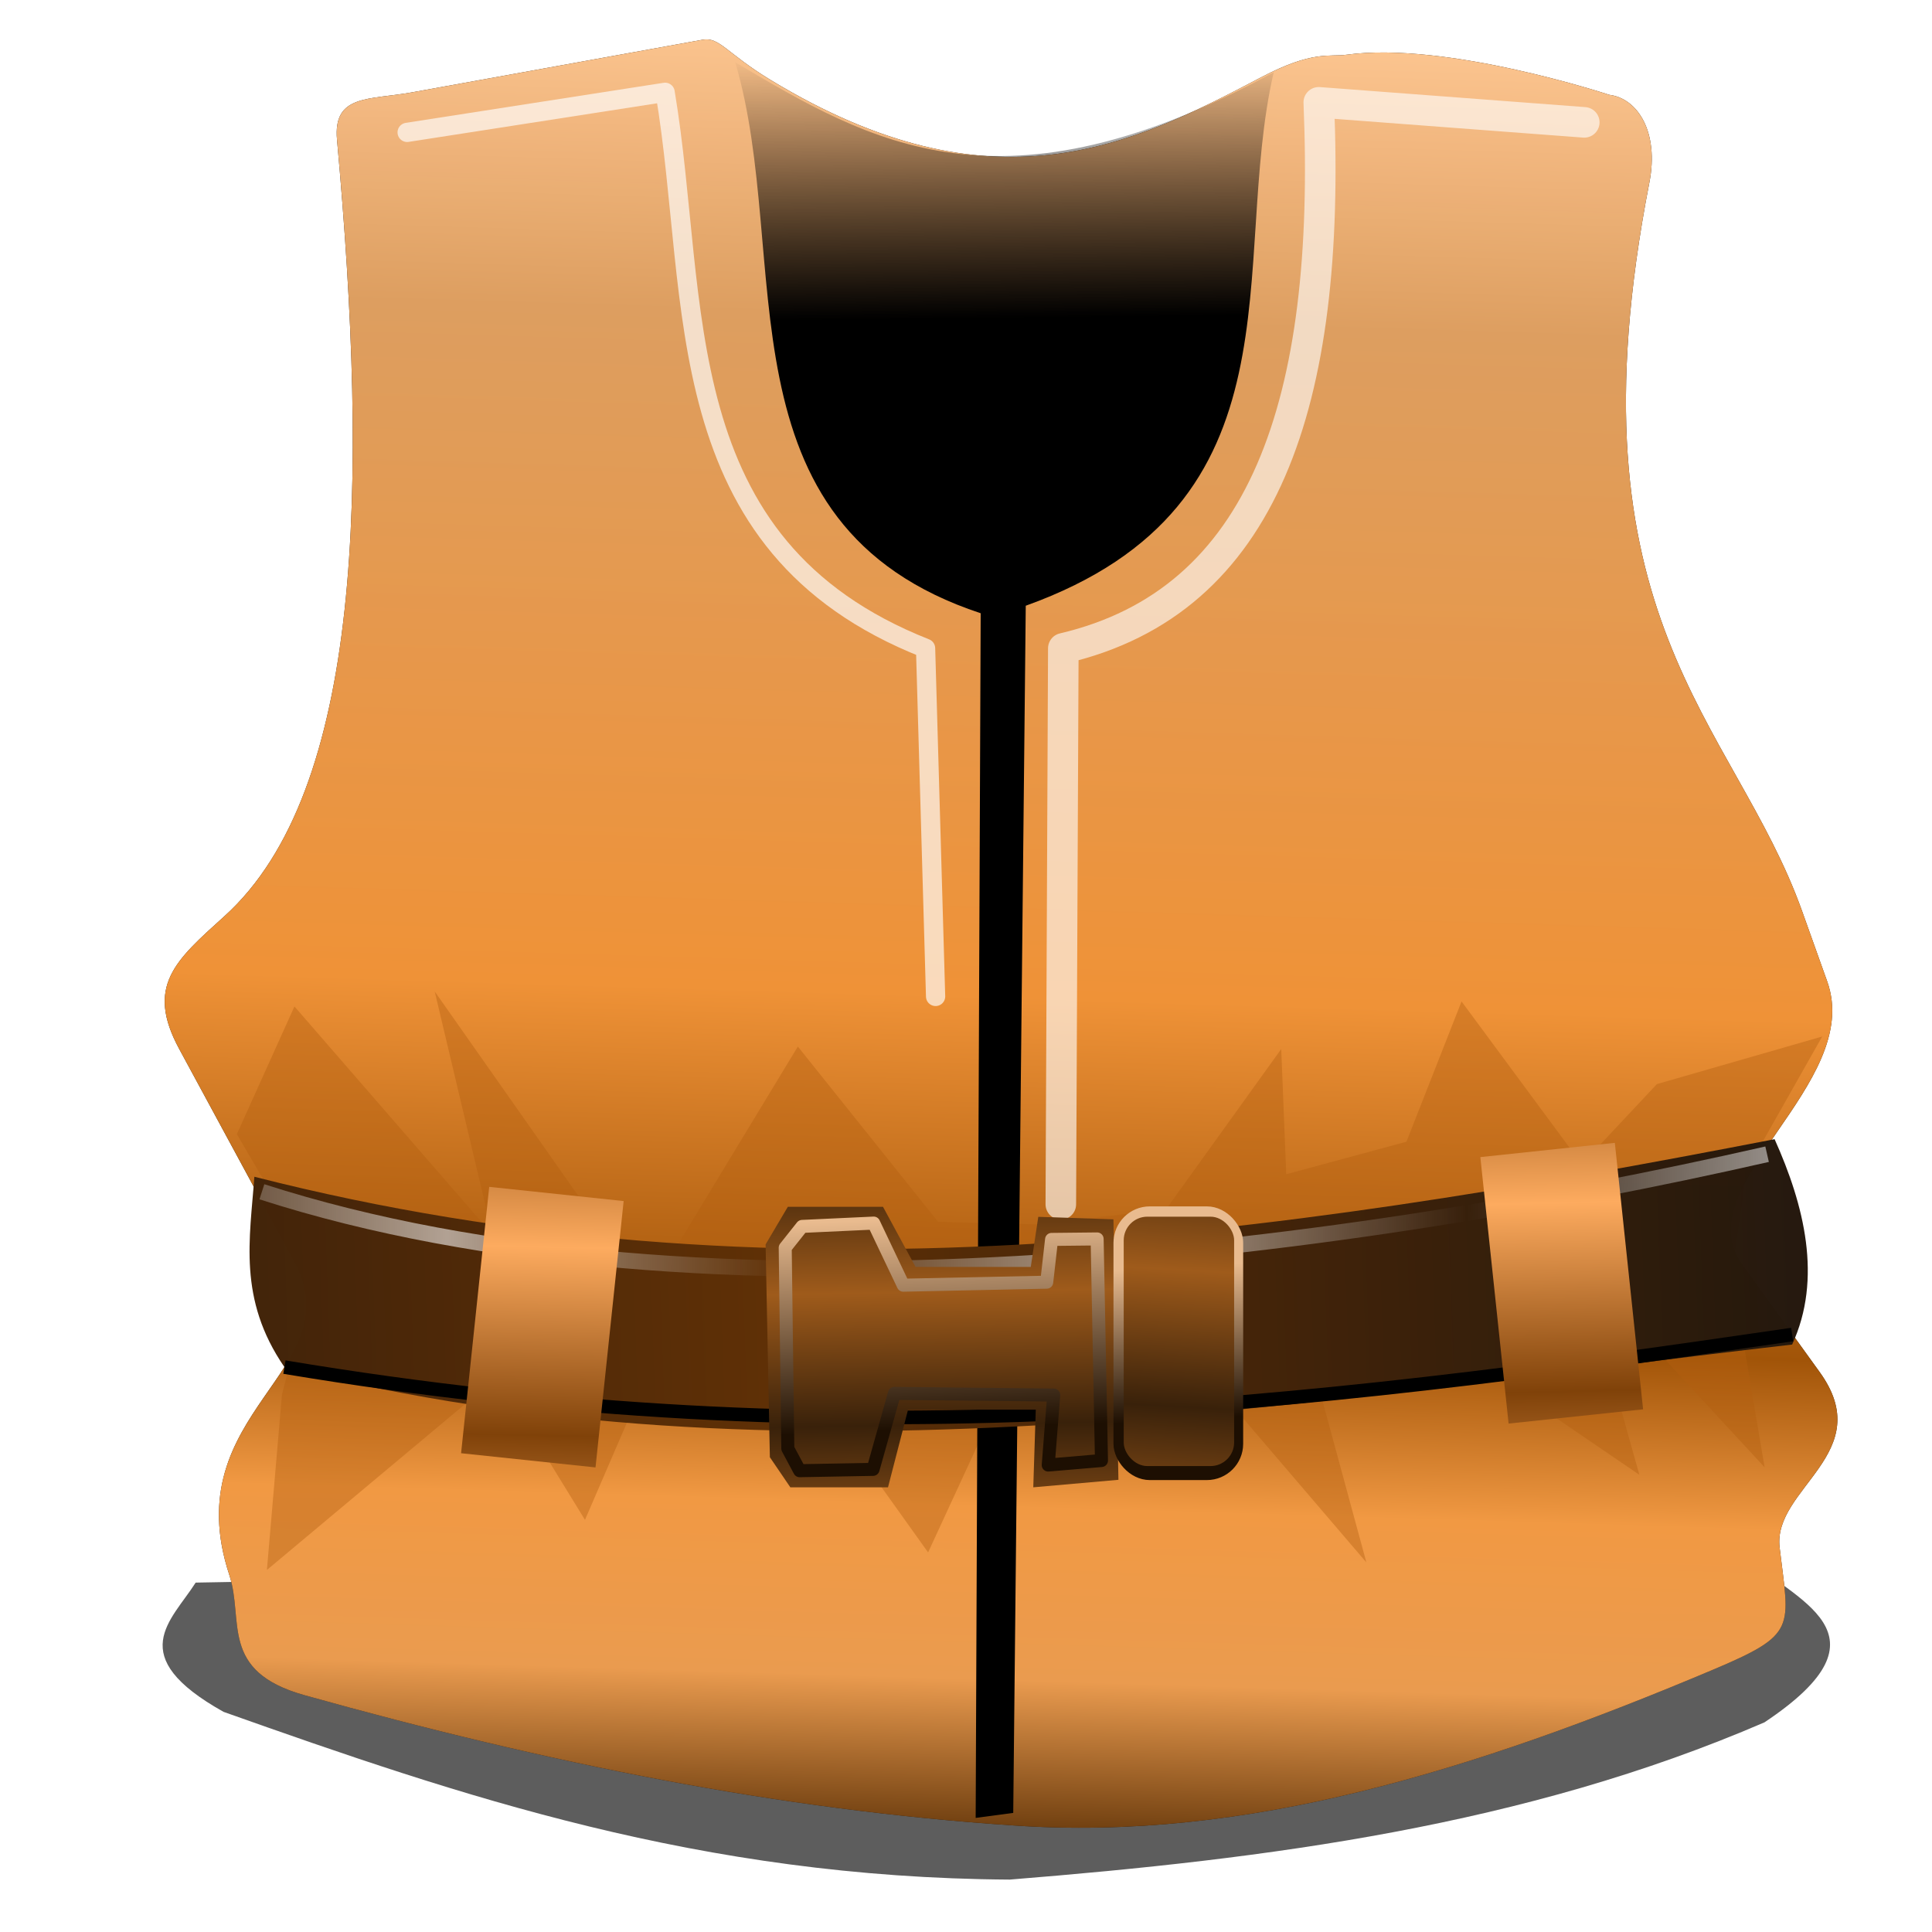 <?xml version="1.0" encoding="UTF-8" standalone="no"?>
<!-- Created with Inkscape (http://www.inkscape.org/) -->

<svg
   xmlns:dc="http://purl.org/dc/elements/1.1/"
   xmlns:cc="http://creativecommons.org/ns#"
   xmlns:rdf="http://www.w3.org/1999/02/22-rdf-syntax-ns#"
   xmlns:svg="http://www.w3.org/2000/svg"
   xmlns="http://www.w3.org/2000/svg"
   xmlns:xlink="http://www.w3.org/1999/xlink"
   xmlns:sodipodi="http://sodipodi.sourceforge.net/DTD/sodipodi-0.dtd"
   xmlns:inkscape="http://www.inkscape.org/namespaces/inkscape"
   version="1.1"
   id="svg2"
   width="341.333"
   height="341.333"
   viewBox="0 0 341.333 341.333"
   sodipodi:docname="support.svg"
   inkscape:version="0.92.5 (2060ec1f9f, 2020-04-08)">
  <defs
     id="defs6">
    <linearGradient
       inkscape:collect="always"
       id="linearGradient1122">
      <stop
         style="stop-color:#e9bb8f;stop-opacity:1"
         offset="0"
         id="stop1118" />
      <stop
         style="stop-color:#1d0f02;stop-opacity:1"
         offset="1"
         id="stop1120" />
    </linearGradient>
    <linearGradient
       inkscape:collect="always"
       id="linearGradient1112">
      <stop
         style="stop-color:#9f5b1b;stop-opacity:1"
         offset="0"
         id="stop1108" />
      <stop
         style="stop-color:#39210a;stop-opacity:1"
         offset="1"
         id="stop1110" />
    </linearGradient>
    <linearGradient
       inkscape:collect="always"
       id="linearGradient1098">
      <stop
         style="stop-color:#fdab5f;stop-opacity:1"
         offset="0"
         id="stop1094" />
      <stop
         style="stop-color:#804209;stop-opacity:1"
         offset="1"
         id="stop1096" />
    </linearGradient>
    <linearGradient
       inkscape:collect="always"
       id="linearGradient1037">
      <stop
         style="stop-color:#000000;stop-opacity:1;"
         offset="0"
         id="stop1033" />
      <stop
         id="stop1041"
         offset="0.849"
         style="stop-color:#000000;stop-opacity:1" />
      <stop
         style="stop-color:#000000;stop-opacity:0;"
         offset="1"
         id="stop1035" />
    </linearGradient>
    <linearGradient
       inkscape:collect="always"
       id="linearGradient1023">
      <stop
         style="stop-color:#ffffff;stop-opacity:1;"
         offset="0"
         id="stop1019" />
      <stop
         style="stop-color:#ffffff;stop-opacity:0;"
         offset="1"
         id="stop1021" />
    </linearGradient>
    <linearGradient
       inkscape:collect="always"
       id="linearGradient1013">
      <stop
         style="stop-color:#5f3006;stop-opacity:1"
         offset="0"
         id="stop1009" />
      <stop
         style="stop-color:#23170d;stop-opacity:0.991"
         offset="1"
         id="stop1011" />
    </linearGradient>
    <linearGradient
       inkscape:collect="always"
       id="linearGradient823">
      <stop
         style="stop-color:#fdc691;stop-opacity:1"
         offset="0"
         id="stop819" />
      <stop
         id="stop827"
         offset="0.161"
         style="stop-color:#e3a263;stop-opacity:0.969" />
      <stop
         style="stop-color:#ef9237;stop-opacity:1"
         offset="0.533"
         id="stop829" />
      <stop
         id="stop831"
         offset="0.72"
         style="stop-color:#a15408;stop-opacity:1" />
      <stop
         style="stop-color:#f19943;stop-opacity:1"
         offset="0.814"
         id="stop833" />
      <stop
         id="stop835"
         offset="0.909"
         style="stop-color:#ea9b4f;stop-opacity:1" />
      <stop
         style="stop-color:#623509;stop-opacity:1"
         offset="1"
         id="stop821" />
    </linearGradient>
    <filter
       inkscape:collect="always"
       style="color-interpolation-filters:sRGB"
       id="filter865"
       x="-0.074"
       width="1.149"
       y="-0.07"
       height="1.139">
      <feGaussianBlur
         inkscape:collect="always"
         stdDeviation="9.172"
         id="feGaussianBlur867" />
    </filter>
    <clipPath
       clipPathUnits="userSpaceOnUse"
       id="clipPath869">
      <path
         style="fill:#59330f;fill-opacity:1;stroke:none;stroke-width:1px;stroke-linecap:butt;stroke-linejoin:miter;stroke-opacity:1;filter:url(#filter865)"
         d="m 257.965,26.732 51.327,-9.292 c 2.95,-0.534 4.281,2.427 11.947,7.08 39.341,23.878 63.934,11.541 86.726,-0.442 9.125,-4.798 12.032,-3.567 15.044,-3.982 17.67,-2.437 46.46,7.08 46.46,7.08 5.03,0.629 8.811,6.601 7.08,15.487 -15.072,77.367 14.939,95.016 26.991,128.761 l 4.425,12.389 c 6.509,18.226 -25.114,36.033 -15.044,50 l 13.717,19.027 c 10.332,14.331 -8.314,20.514 -7.08,30.973 1.695,14.359 3.279,15.27 -11.947,21.681 -41.967,17.672 -82.301,30.327 -123.451,27.434 -41.192,-2.738 -82.443,-11.03 -125.221,-23.009 -15.119,-4.234 -10.623,-13.202 -13.274,-21.239 -9.579,-29.031 21.918,-36.068 11.504,-55.31 l -20.354,-37.611 c -6.016,-11.117 -0.674,-15.654 7.965,-23.451 24.56,-22.168 25.44,-76.326 19.912,-137.168 -0.736,-8.103 5.625,-7.022 13.274,-8.407 z"
         id="path871"
         inkscape:connector-curvature="0"
         sodipodi:nodetypes="ssssssssssssscsssssss" />
    </clipPath>
    <filter
       inkscape:collect="always"
       style="color-interpolation-filters:sRGB"
       id="filter959"
       x="-0.074"
       width="1.149"
       y="-0.07"
       height="1.139">
      <feGaussianBlur
         inkscape:collect="always"
         stdDeviation="9.172"
         id="feGaussianBlur961" />
    </filter>
    <linearGradient
       inkscape:collect="always"
       xlink:href="#linearGradient823"
       id="linearGradient991"
       x1="373.098"
       y1="15.624"
       x2="363.309"
       y2="336.42"
       gradientUnits="userSpaceOnUse" />
    <filter
       inkscape:collect="always"
       style="color-interpolation-filters:sRGB"
       id="filter1003"
       x="-0.016"
       width="1.033"
       y="-0.045"
       height="1.09">
      <feGaussianBlur
         inkscape:collect="always"
         stdDeviation="1.907"
         id="feGaussianBlur1005" />
    </filter>
    <linearGradient
       inkscape:collect="always"
       xlink:href="#linearGradient1013"
       id="linearGradient1015"
       x1="256.174"
       y1="239.881"
       x2="441.874"
       y2="233.244"
       gradientUnits="userSpaceOnUse"
       spreadMethod="reflect" />
    <linearGradient
       inkscape:collect="always"
       xlink:href="#linearGradient1023"
       id="linearGradient1025"
       x1="200.013"
       y1="217.432"
       x2="260.045"
       y2="218.317"
       gradientUnits="userSpaceOnUse"
       spreadMethod="reflect" />
    <filter
       inkscape:collect="always"
       style="color-interpolation-filters:sRGB"
       id="filter1027"
       x="-0.006"
       width="1.013"
       y="-0.085"
       height="1.169">
      <feGaussianBlur
         inkscape:collect="always"
         stdDeviation="0.716"
         id="feGaussianBlur1029" />
    </filter>
    <linearGradient
       inkscape:collect="always"
       xlink:href="#linearGradient1037"
       id="linearGradient1039"
       x1="297.788"
       y1="324.74"
       x2="294.248"
       y2="15.006"
       gradientUnits="userSpaceOnUse" />
    <filter
       inkscape:collect="always"
       style="color-interpolation-filters:sRGB"
       id="filter1055"
       x="-0.056"
       width="1.112"
       y="-0.027"
       height="1.053">
      <feGaussianBlur
         inkscape:collect="always"
         stdDeviation="2.154"
         id="feGaussianBlur1057" />
    </filter>
    <filter
       inkscape:collect="always"
       style="color-interpolation-filters:sRGB"
       id="filter1069"
       x="-0.052"
       width="1.105"
       y="-0.027"
       height="1.055">
      <feGaussianBlur
         inkscape:collect="always"
         stdDeviation="1.994"
         id="feGaussianBlur1071" />
    </filter>
    <linearGradient
       inkscape:collect="always"
       xlink:href="#linearGradient1098"
       id="linearGradient1100"
       x1="362.083"
       y1="257.655"
       x2="359.317"
       y2="290.87"
       gradientUnits="userSpaceOnUse"
       spreadMethod="reflect"
       gradientTransform="translate(11,1.167)" />
    <linearGradient
       inkscape:collect="always"
       xlink:href="#linearGradient1098"
       id="linearGradient1104"
       gradientUnits="userSpaceOnUse"
       x1="362.083"
       y1="257.655"
       x2="359.317"
       y2="290.87"
       spreadMethod="reflect"
       gradientTransform="translate(-600.135,-55.632)" />
    <linearGradient
       inkscape:collect="always"
       xlink:href="#linearGradient1112"
       id="linearGradient1114"
       x1="286.339"
       y1="233.811"
       x2="286.726"
       y2="257.263"
       gradientUnits="userSpaceOnUse"
       spreadMethod="reflect" />
    <linearGradient
       inkscape:collect="always"
       xlink:href="#linearGradient1122"
       id="linearGradient1124"
       x1="287.69"
       y1="220.674"
       x2="289.082"
       y2="257.961"
       gradientUnits="userSpaceOnUse" />
    <linearGradient
       inkscape:collect="always"
       xlink:href="#linearGradient1122"
       id="linearGradient1134"
       x1="325.836"
       y1="229.063"
       x2="327.466"
       y2="256.026"
       gradientUnits="userSpaceOnUse"
       spreadMethod="pad"
       gradientTransform="translate(1.316,0.439)" />
    <linearGradient
       inkscape:collect="always"
       xlink:href="#linearGradient1112"
       id="linearGradient1144"
       x1="329.825"
       y1="229.93"
       x2="328.509"
       y2="254.053"
       gradientUnits="userSpaceOnUse"
       spreadMethod="reflect" />
    <filter
       inkscape:collect="always"
       style="color-interpolation-filters:sRGB"
       id="filter1174"
       x="-0.022"
       width="1.043"
       y="-0.11"
       height="1.221">
      <feGaussianBlur
         inkscape:collect="always"
         stdDeviation="2.64"
         id="feGaussianBlur1176" />
    </filter>
  </defs>
  <sodipodi:namedview
     pagecolor="#ff0000"
     bordercolor="#666666"
     borderopacity="1"
     objecttolerance="10"
     gridtolerance="10"
     guidetolerance="10"
     inkscape:pageopacity="0"
     inkscape:pageshadow="2"
     inkscape:window-width="640"
     inkscape:window-height="480"
     id="namedview4"
     showgrid="false"
     inkscape:snap-to-guides="false"
     inkscape:snap-grids="false"
     inkscape:snap-others="false"
     inkscape:object-nodes="false"
     inkscape:snap-nodes="false"
     inkscape:snap-global="false"
     inkscape:zoom="1.62"
     inkscape:cx="296.10017"
     inkscape:cy="150.3644"
     inkscape:current-layer="svg2" />
  <g
     id="g1196"
     transform="translate(-120.988,-5.556)">
    <path
       sodipodi:nodetypes="cccccc"
       inkscape:connector-curvature="0"
       id="path1164"
       d="m 160.494,308 c 41.881,14.844 84.121,29.284 138.889,29.63 45.685,-3.675 90.9,-9.467 133.333,-27.778 23.741,-15.823 5.063,-21.546 -3.704,-29.63 l -273.457,4.938 c -4.276,6.767 -12.79,12.929 4.938,22.84 z"
       style="fill:#000000;fill-opacity:0.634;stroke:none;stroke-width:1px;stroke-linecap:butt;stroke-linejoin:miter;stroke-opacity:1;filter:url(#filter1174)" />
    <g
       id="g1162">
      <g
         id="g995"
         transform="translate(-51.77,-9.735)">
        <path
           sodipodi:nodetypes="ssssssssssssscsssssss"
           inkscape:connector-curvature="0"
           id="path963"
           d="m 257.965,26.732 51.327,-9.292 c 2.95,-0.534 4.281,2.427 11.947,7.08 39.341,23.878 63.934,11.541 86.726,-0.442 9.125,-4.798 12.032,-3.567 15.044,-3.982 17.67,-2.437 46.46,7.08 46.46,7.08 5.03,0.629 8.811,6.601 7.08,15.487 -15.072,77.367 14.939,95.016 26.991,128.761 l 4.425,12.389 c 6.509,18.226 -25.114,36.033 -15.044,50 l 13.717,19.027 c 10.332,14.331 -8.314,20.514 -7.08,30.973 1.695,14.359 3.279,15.27 -11.947,21.681 -41.967,17.672 -82.301,30.327 -123.451,27.434 -41.192,-2.738 -82.443,-11.03 -125.221,-23.009 -15.119,-4.234 -10.623,-13.202 -13.274,-21.239 -9.579,-29.031 21.918,-36.068 11.504,-55.31 l -20.354,-37.611 c -6.016,-11.117 -0.674,-15.654 7.965,-23.451 24.56,-22.168 25.44,-76.326 19.912,-137.168 -0.736,-8.103 5.625,-7.022 13.274,-8.407 z"
           style="fill:#2e1d0d;fill-opacity:1;stroke:none;stroke-width:1px;stroke-linecap:butt;stroke-linejoin:miter;stroke-opacity:1"
           clip-path="url(#clipPath869)"
           transform="translate(-12.389,4.867)" />
        <path
           transform="translate(-12.389,4.867)"
           clip-path="url(#clipPath869)"
           style="fill:url(#linearGradient991);fill-opacity:1;stroke:none;stroke-width:1px;stroke-linecap:butt;stroke-linejoin:miter;stroke-opacity:1;filter:url(#filter959)"
           d="m 257.965,26.732 51.327,-9.292 c 2.95,-0.534 4.281,2.427 11.947,7.08 39.341,23.878 63.934,11.541 86.726,-0.442 9.125,-4.798 12.032,-3.567 15.044,-3.982 17.67,-2.437 46.46,7.08 46.46,7.08 5.03,0.629 8.811,6.601 7.08,15.487 -15.072,77.367 14.939,95.016 26.991,128.761 l 4.425,12.389 c 6.509,18.226 -25.114,36.033 -15.044,50 l 13.717,19.027 c 10.332,14.331 -8.314,20.514 -7.08,30.973 1.695,14.359 3.279,15.27 -11.947,21.681 -41.967,17.672 -82.301,30.327 -123.451,27.434 -41.192,-2.738 -82.443,-11.03 -125.221,-23.009 -15.119,-4.234 -10.623,-13.202 -13.274,-21.239 -9.579,-29.031 21.918,-36.068 11.504,-55.31 l -20.354,-37.611 c -6.016,-11.117 -0.674,-15.654 7.965,-23.451 24.56,-22.168 25.44,-76.326 19.912,-137.168 -0.736,-8.103 5.625,-7.022 13.274,-8.407 z"
           id="path837"
           inkscape:connector-curvature="0"
           sodipodi:nodetypes="ssssssssssssscsssssss" />
      </g>
      <path
         style="fill:#b35e0f;fill-opacity:0.406;stroke:none;stroke-width:1px;stroke-linecap:butt;stroke-linejoin:miter;stroke-opacity:1;filter:url(#filter1003)"
         d="m 162.832,205.935 10.177,-22.566 34.956,40.265 -10.177,-42.92 37.611,53.54 26.549,-43.805 24.779,30.973 17.257,0.442 23.009,-2.655 20.354,-28.319 0.885,22.124 21.239,-5.752 9.735,-24.779 21.239,28.761 13.274,-14.159 29.204,-8.407 -13.274,23.451 -2.655,18.584 5.752,34.071 -32.301,-34.956 10.177,36.283 -38.938,-26.549 -19.027,6.195 9.735,35.841 -28.761,-33.628 -35.398,3.097 -13.274,28.761 -19.912,-27.876 -30.973,-0.442 -9.735,22.566 -15.487,-25.221 -40.708,34.071 2.655,-30.973 5.752,-22.566 z"
         id="path997"
         inkscape:connector-curvature="0"
         sodipodi:nodetypes="ccccccccccccccccccccccccccccccccccc" />
      <path
         style="fill:url(#linearGradient1039);fill-opacity:1;stroke:none;stroke-width:1px;stroke-linecap:butt;stroke-linejoin:miter;stroke-opacity:1"
         d="m 250.885,16.555 c 10.238,34.617 -3.852,81.745 43.363,97.345 L 293.363,326.732 300,325.847 302.212,112.572 c 49.814,-17.873 35.955,-60.235 43.805,-94.248 -48.143,26.169 -71.052,12.506 -95.133,-1.77 z"
         id="path1031"
         inkscape:connector-curvature="0"
         sodipodi:nodetypes="ccccccc" />
      <path
         style="fill:url(#linearGradient1015);fill-opacity:1;stroke:none;stroke-width:1px;stroke-linecap:butt;stroke-linejoin:miter;stroke-opacity:1"
         d="m 165.929,213.457 c 91.854,23.441 179.062,10.727 268.584,-6.637 5.234,11.652 8.479,24.631 3.097,36.283 -88.791,10.259 -177.581,26.445 -266.372,3.982 -8.274,-12.022 -6.092,-22.738 -5.31,-33.628 z"
         id="path1007"
         inkscape:connector-curvature="0"
         sodipodi:nodetypes="ccccc" />
      <path
         style="fill:none;stroke:url(#linearGradient1025);stroke-width:2.8;stroke-linecap:butt;stroke-linejoin:miter;stroke-miterlimit:4;stroke-dasharray:none;stroke-opacity:0.562;filter:url(#filter1027)"
         d="m 167.257,216.112 c 78.357,25.25 188.561,10.942 265.929,-6.637"
         id="path1017"
         inkscape:connector-curvature="0"
         sodipodi:nodetypes="cc" />
      <path
         style="fill:none;stroke:#000000;stroke-width:2.4;stroke-linecap:butt;stroke-linejoin:miter;stroke-miterlimit:4;stroke-dasharray:none;stroke-opacity:1"
         d="m 171.239,247.086 c 99.552,16.625 178.056,7.17 266.372,-5.752"
         id="path1043"
         inkscape:connector-curvature="0"
         sodipodi:nodetypes="cc" />
      <path
         style="fill:none;stroke:#ffffff;stroke-width:5.4;stroke-linecap:round;stroke-linejoin:round;stroke-miterlimit:4;stroke-dasharray:none;stroke-opacity:0.616;filter:url(#filter1055)"
         d="M 400.885,27.174 353.982,23.634 c 2.225,53.076 -9.666,88.143 -45.133,96.46 l -0.442,98.23"
         id="path1045"
         inkscape:connector-curvature="0"
         sodipodi:nodetypes="cccc" />
      <path
         style="fill:none;stroke:#ffffff;stroke-width:3.4;stroke-linecap:round;stroke-linejoin:round;stroke-miterlimit:4;stroke-dasharray:none;stroke-opacity:0.661;filter:url(#filter1069)"
         d="m 286.283,181.599 -1.77,-61.504 C 238.405,101.881 244.706,58.918 238.496,21.864 l -45.575,7.08"
         id="path1059"
         inkscape:connector-curvature="0"
         sodipodi:nodetypes="cccc" />
      <rect
         style="opacity:1;fill:url(#linearGradient1100);fill-opacity:1;stroke:none;stroke-width:3.4;stroke-linecap:round;stroke-linejoin:round;stroke-miterlimit:4;stroke-dasharray:none;stroke-opacity:0.661"
         id="rect1092"
         width="23.894"
         height="47.345"
         x="358.25"
         y="249.15"
         transform="rotate(-6.053)" />
      <rect
         transform="matrix(-0.994,-0.105,-0.105,0.994,0,0)"
         y="192.351"
         x="-252.885"
         height="47.345"
         width="23.894"
         id="rect1102"
         style="opacity:1;fill:url(#linearGradient1104);fill-opacity:1;stroke:none;stroke-width:3.4;stroke-linecap:round;stroke-linejoin:round;stroke-miterlimit:4;stroke-dasharray:none;stroke-opacity:0.661" />
      <path
         style="fill:url(#linearGradient1114);fill-opacity:1;stroke:none;stroke-width:1px;stroke-linecap:butt;stroke-linejoin:miter;stroke-opacity:1"
         d="m 260.177,218.767 -3.927,6.641 0.754,37.6 3.615,5.317 17.257,-10e-6 3.54,-13.717 22.566,-10e-6 -0.442,13.717 15.044,-1.327 -0.885,-46.018 -13.274,-0.442 -1.327,8.85 h -20.354 l -5.752,-10.619 z"
         id="path1106"
         inkscape:connector-curvature="0"
         sodipodi:nodetypes="ccccccccccccccc" />
      <path
         sodipodi:nodetypes="ccccccccccccccc"
         inkscape:connector-curvature="0"
         id="path1116"
         d="m 262.702,222.231 -2.987,3.763 0.461,35.486 2.088,3.908 12.97,-0.235 3.775,-13.423 28.145,0.294 -0.971,12.366 9.407,-0.799 -0.768,-39.147 -8.048,0.086 -0.858,7.558 -25.345,0.528 -5.224,-10.972 z"
         style="fill:none;fill-opacity:1;stroke:url(#linearGradient1124);stroke-width:2.3;stroke-linecap:round;stroke-linejoin:round;stroke-miterlimit:4;stroke-dasharray:none;stroke-opacity:1" />
      <rect
         style="opacity:1;fill:#1d0f02;fill-opacity:1;stroke:url(#linearGradient1134);stroke-width:2.3;stroke-linecap:round;stroke-linejoin:round;stroke-miterlimit:4;stroke-dasharray:none;stroke-opacity:1"
         id="rect1126"
         width="20.614"
         height="46.053"
         x="318.86"
         y="219.842"
         ry="5.263" />
      <rect
         ry="4.171"
         y="220.511"
         x="319.518"
         height="44.059"
         width="19.507"
         id="rect1136"
         style="opacity:1;fill:url(#linearGradient1144);fill-opacity:1;stroke:none;stroke-width:2.3;stroke-linecap:round;stroke-linejoin:round;stroke-miterlimit:4;stroke-dasharray:none;stroke-opacity:1" />
    </g>
  </g>
</svg>
